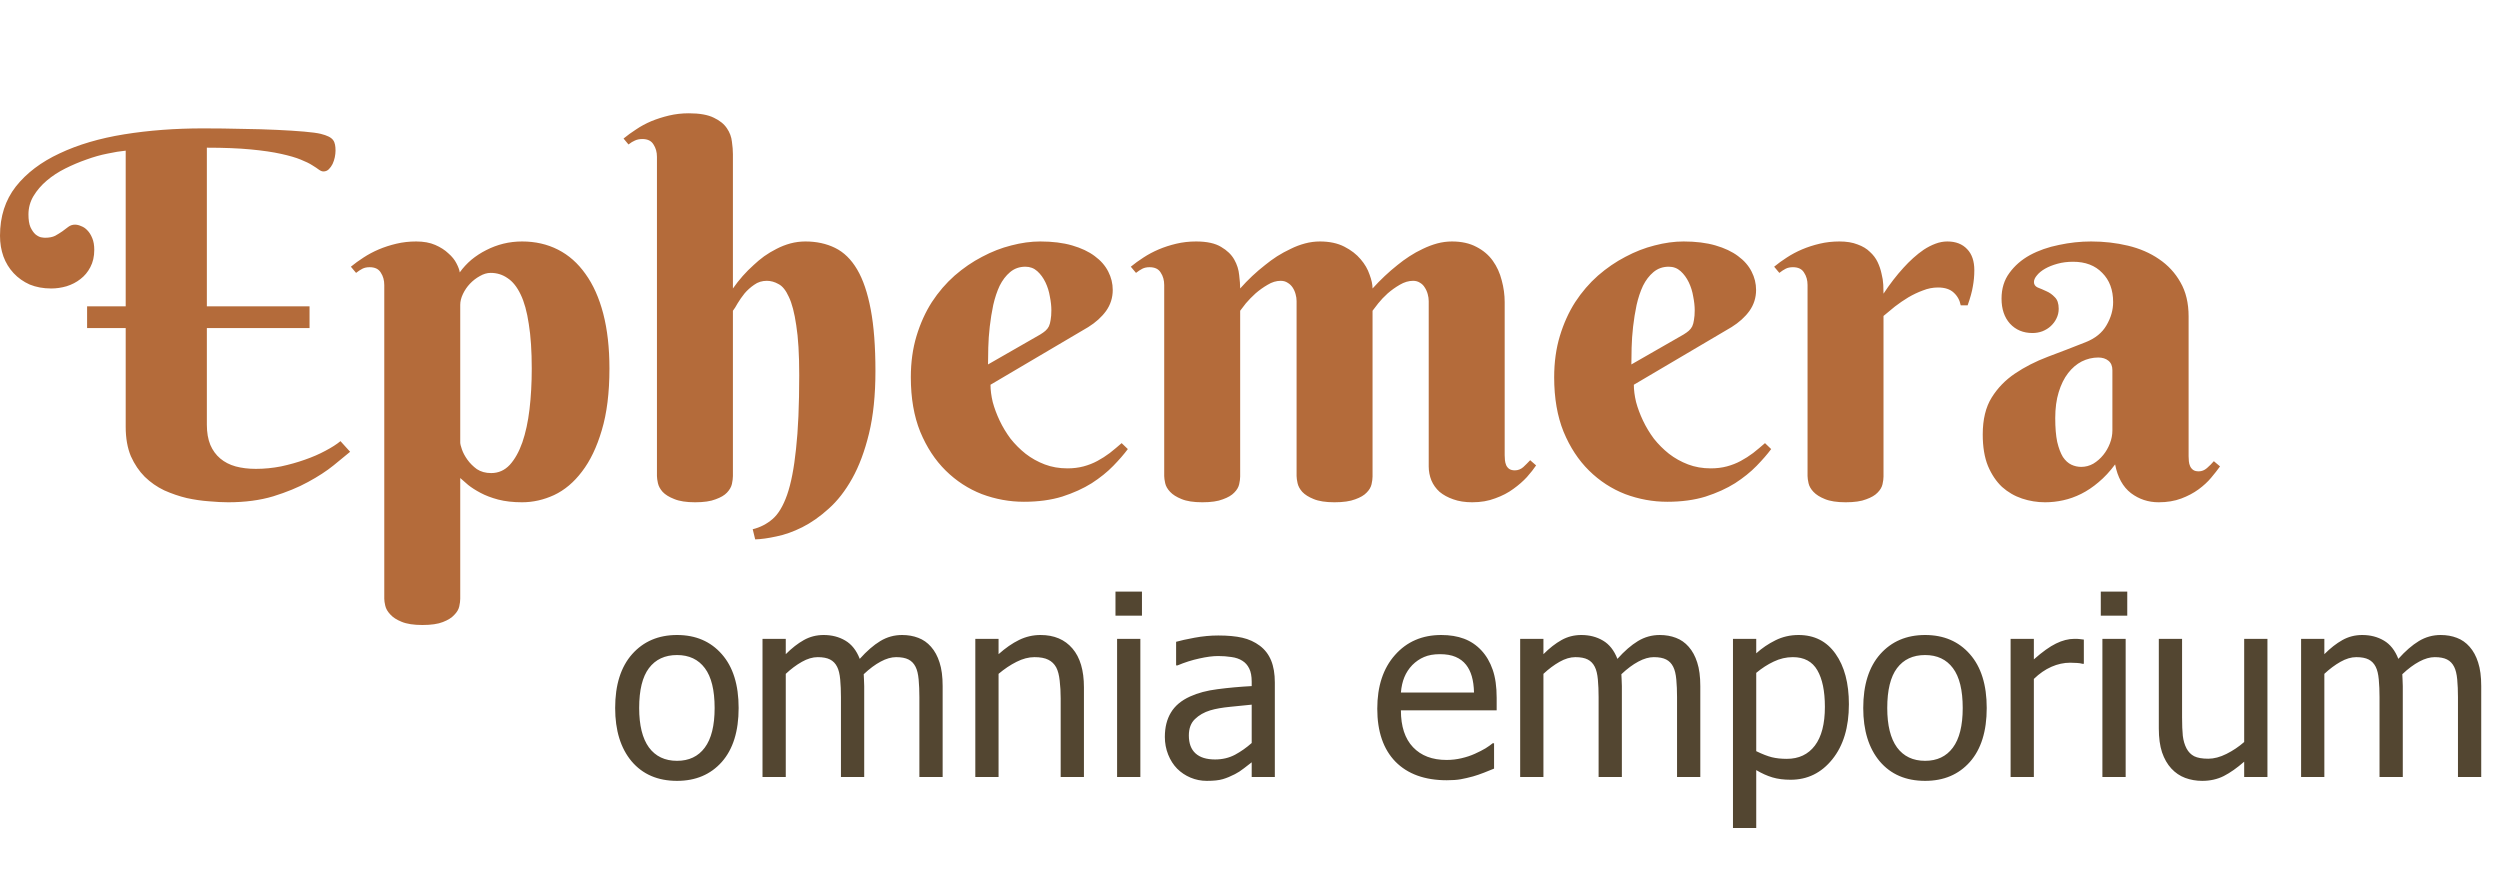 <svg width="296" height="104" viewBox="0 0 296 104" fill="none" xmlns="http://www.w3.org/2000/svg">
<path d="M0 27.916C0 25.631 0.625 23.688 1.875 22.086C3.145 20.484 4.873 19.176 7.061 18.16C9.248 17.125 11.797 16.373 14.707 15.904C17.617 15.435 20.732 15.201 24.053 15.201C25.635 15.201 27.178 15.221 28.682 15.26C30.186 15.279 31.553 15.318 32.783 15.377C34.033 15.435 35.107 15.504 36.006 15.582C36.904 15.66 37.559 15.748 37.969 15.846C38.359 15.943 38.672 16.051 38.906 16.168C39.141 16.285 39.316 16.422 39.434 16.578C39.551 16.734 39.629 16.92 39.668 17.135C39.707 17.33 39.727 17.564 39.727 17.838C39.727 18.072 39.697 18.336 39.639 18.629C39.58 18.902 39.492 19.166 39.375 19.42C39.258 19.654 39.111 19.859 38.935 20.035C38.76 20.211 38.545 20.299 38.291 20.299C38.135 20.299 37.959 20.23 37.764 20.094C37.588 19.957 37.324 19.781 36.973 19.566C36.641 19.352 36.182 19.127 35.596 18.893C35.029 18.658 34.258 18.434 33.281 18.219C32.324 18.004 31.123 17.828 29.678 17.691C28.252 17.555 26.523 17.486 24.492 17.486V36.266H36.65V38.844H24.492V50.299C24.492 51.217 24.629 52.008 24.902 52.672C25.176 53.316 25.566 53.853 26.074 54.283C26.582 54.713 27.188 55.025 27.891 55.221C28.613 55.416 29.414 55.514 30.293 55.514C31.289 55.514 32.285 55.416 33.281 55.221C34.277 55.006 35.215 54.742 36.094 54.43C36.992 54.117 37.803 53.766 38.525 53.375C39.268 52.984 39.863 52.603 40.312 52.232L41.455 53.492C40.967 53.883 40.312 54.42 39.492 55.103C38.672 55.768 37.666 56.422 36.475 57.066C35.303 57.711 33.926 58.277 32.344 58.766C30.781 59.234 29.004 59.469 27.012 59.469C26.348 59.469 25.586 59.43 24.727 59.352C23.887 59.293 23.018 59.166 22.119 58.971C21.221 58.756 20.332 58.453 19.453 58.062C18.594 57.652 17.822 57.115 17.139 56.451C16.475 55.787 15.928 54.977 15.498 54.02C15.088 53.043 14.883 51.881 14.883 50.533V38.844H10.312V36.266H14.883V17.838C14.258 17.896 13.535 18.014 12.715 18.189C11.914 18.346 11.084 18.58 10.225 18.893C9.385 19.186 8.555 19.537 7.734 19.947C6.914 20.357 6.182 20.836 5.537 21.383C4.893 21.93 4.365 22.545 3.955 23.229C3.564 23.893 3.369 24.615 3.369 25.396C3.369 26.021 3.447 26.52 3.604 26.891C3.779 27.262 3.975 27.545 4.189 27.74C4.404 27.916 4.619 28.033 4.834 28.092C5.068 28.131 5.234 28.15 5.332 28.15C5.82 28.15 6.221 28.072 6.533 27.916C6.846 27.74 7.129 27.564 7.383 27.389C7.637 27.193 7.871 27.018 8.086 26.861C8.32 26.686 8.584 26.598 8.877 26.598C9.111 26.598 9.355 26.656 9.609 26.773C9.883 26.871 10.127 27.037 10.342 27.271C10.576 27.506 10.771 27.818 10.928 28.209C11.084 28.58 11.162 29.039 11.162 29.586C11.162 30.367 11.006 31.051 10.693 31.637C10.4 32.203 10.01 32.672 9.521 33.043C9.053 33.414 8.506 33.697 7.881 33.893C7.275 34.068 6.67 34.156 6.064 34.156C5.127 34.156 4.277 34 3.516 33.688C2.773 33.355 2.139 32.906 1.611 32.34C1.084 31.773 0.684 31.119 0.41 30.377C0.137 29.615 0 28.795 0 27.916ZM45.498 33.746C45.498 33.18 45.361 32.691 45.088 32.281C44.834 31.852 44.395 31.637 43.77 31.637C43.438 31.637 43.154 31.695 42.92 31.812C42.685 31.93 42.432 32.096 42.158 32.31L41.543 31.578C41.992 31.207 42.49 30.846 43.037 30.494C43.603 30.123 44.209 29.801 44.853 29.527C45.498 29.254 46.191 29.029 46.934 28.854C47.676 28.678 48.457 28.59 49.277 28.59C50.156 28.59 50.908 28.727 51.533 29C52.158 29.273 52.676 29.605 53.086 29.996C53.516 30.367 53.838 30.768 54.053 31.197C54.268 31.607 54.395 31.959 54.434 32.252C54.824 31.705 55.283 31.207 55.81 30.758C56.357 30.309 56.943 29.928 57.568 29.615C58.213 29.283 58.887 29.029 59.59 28.854C60.312 28.678 61.055 28.59 61.816 28.59C63.379 28.59 64.795 28.912 66.064 29.557C67.334 30.201 68.418 31.158 69.316 32.428C70.234 33.697 70.938 35.27 71.426 37.145C71.914 39.02 72.158 41.188 72.158 43.648C72.158 46.5 71.856 48.932 71.25 50.943C70.664 52.935 69.883 54.566 68.906 55.836C67.949 57.105 66.846 58.033 65.596 58.619C64.365 59.185 63.105 59.469 61.816 59.469C60.742 59.469 59.795 59.361 58.975 59.147C58.174 58.932 57.48 58.668 56.895 58.355C56.309 58.043 55.82 57.73 55.43 57.418C55.039 57.086 54.727 56.812 54.492 56.598V70.894C54.492 71.148 54.453 71.451 54.375 71.803C54.297 72.154 54.102 72.486 53.789 72.799C53.496 73.131 53.047 73.414 52.441 73.648C51.855 73.883 51.045 74 50.01 74C48.975 74 48.154 73.873 47.549 73.619C46.963 73.385 46.514 73.092 46.201 72.74C45.889 72.408 45.693 72.066 45.615 71.715C45.537 71.383 45.498 71.109 45.498 70.894V33.746ZM54.492 52.408C54.492 52.565 54.56 52.838 54.697 53.228C54.834 53.619 55.049 54.02 55.342 54.43C55.635 54.84 56.006 55.211 56.455 55.543C56.924 55.855 57.49 56.012 58.154 56.012C59.014 56.012 59.746 55.69 60.352 55.045C60.957 54.381 61.455 53.492 61.846 52.379C62.236 51.246 62.52 49.938 62.695 48.453C62.871 46.949 62.959 45.348 62.959 43.648C62.959 41.559 62.842 39.791 62.607 38.346C62.393 36.9 62.07 35.738 61.641 34.859C61.211 33.961 60.693 33.316 60.088 32.926C59.502 32.516 58.838 32.31 58.096 32.31C57.666 32.31 57.236 32.438 56.807 32.691C56.377 32.926 55.986 33.228 55.635 33.6C55.303 33.951 55.029 34.352 54.815 34.801C54.6 35.25 54.492 35.68 54.492 36.09V52.408ZM86.777 34.156C87.5 33.121 88.32 32.193 89.238 31.373C89.609 31.021 90.019 30.68 90.469 30.348C90.938 30.016 91.426 29.723 91.934 29.469C92.461 29.195 93.008 28.98 93.574 28.824C94.16 28.668 94.756 28.59 95.361 28.59C96.67 28.59 97.842 28.844 98.877 29.352C99.912 29.859 100.781 30.709 101.484 31.9C102.188 33.092 102.725 34.674 103.096 36.647C103.467 38.6 103.652 41.031 103.652 43.941C103.652 46.773 103.398 49.234 102.891 51.324C102.383 53.414 101.719 55.191 100.898 56.656C100.078 58.121 99.15 59.312 98.115 60.23C97.08 61.168 96.035 61.9 94.981 62.428C93.926 62.955 92.91 63.316 91.934 63.512C90.957 63.727 90.117 63.844 89.414 63.863L89.121 62.662C90 62.447 90.781 62.047 91.465 61.461C92.148 60.875 92.725 59.918 93.193 58.59C93.662 57.242 94.014 55.435 94.248 53.17C94.502 50.904 94.629 47.984 94.629 44.41C94.629 41.949 94.512 39.986 94.277 38.522C94.062 37.037 93.769 35.914 93.398 35.152C93.047 34.371 92.637 33.863 92.168 33.629C91.719 33.375 91.26 33.248 90.791 33.248C90.225 33.248 89.727 33.404 89.297 33.717C88.867 34.01 88.486 34.352 88.154 34.742C87.842 35.133 87.568 35.523 87.334 35.914C87.119 36.305 86.934 36.598 86.777 36.793V56.363C86.777 56.617 86.738 56.93 86.66 57.301C86.582 57.652 86.387 57.994 86.074 58.326C85.781 58.639 85.332 58.902 84.727 59.117C84.141 59.352 83.33 59.469 82.295 59.469C81.26 59.469 80.439 59.342 79.834 59.088C79.228 58.853 78.769 58.57 78.457 58.238C78.164 57.906 77.978 57.565 77.9 57.213C77.822 56.861 77.783 56.578 77.783 56.363V18.57C77.783 18.004 77.647 17.516 77.373 17.105C77.119 16.676 76.68 16.461 76.055 16.461C75.723 16.461 75.43 16.52 75.176 16.637C74.941 16.734 74.688 16.891 74.414 17.105L73.828 16.402C74.277 16.031 74.775 15.67 75.322 15.318C75.869 14.947 76.465 14.625 77.109 14.352C77.773 14.078 78.477 13.854 79.219 13.678C79.961 13.502 80.742 13.414 81.562 13.414C82.832 13.414 83.818 13.59 84.522 13.941C85.225 14.273 85.742 14.693 86.074 15.201C86.406 15.69 86.602 16.217 86.66 16.783C86.738 17.33 86.777 17.818 86.777 18.248V34.156ZM117.275 45.553C117.275 46.178 117.363 46.861 117.539 47.603C117.734 48.326 118.008 49.059 118.359 49.801C118.711 50.543 119.141 51.256 119.648 51.94C120.176 52.603 120.771 53.199 121.436 53.727C122.119 54.254 122.871 54.674 123.691 54.986C124.512 55.299 125.41 55.455 126.387 55.455C127.07 55.455 127.705 55.377 128.291 55.221C128.877 55.065 129.424 54.85 129.932 54.576C130.439 54.303 130.928 53.99 131.396 53.639C131.865 53.268 132.334 52.877 132.803 52.467L133.535 53.17C133.086 53.775 132.51 54.44 131.807 55.162C131.104 55.885 130.254 56.568 129.258 57.213C128.262 57.838 127.1 58.365 125.771 58.795C124.443 59.205 122.93 59.41 121.23 59.41C119.531 59.41 117.871 59.107 116.25 58.502C114.648 57.877 113.223 56.949 111.973 55.719C110.723 54.488 109.717 52.955 108.955 51.119C108.213 49.283 107.842 47.135 107.842 44.674C107.842 42.897 108.066 41.266 108.516 39.781C108.965 38.297 109.57 36.959 110.332 35.768C111.113 34.576 112.012 33.531 113.027 32.633C114.062 31.734 115.146 30.992 116.279 30.406C117.412 29.801 118.564 29.352 119.736 29.059C120.928 28.746 122.07 28.59 123.164 28.59C124.609 28.59 125.869 28.746 126.943 29.059C128.018 29.371 128.906 29.791 129.609 30.318C130.332 30.846 130.869 31.461 131.221 32.164C131.572 32.848 131.748 33.57 131.748 34.332C131.748 35.25 131.484 36.08 130.957 36.822C130.43 37.545 129.727 38.18 128.848 38.727L117.275 45.553ZM123.164 39.605C123.418 39.449 123.623 39.303 123.779 39.166C123.955 39.01 124.092 38.834 124.189 38.639C124.287 38.424 124.355 38.17 124.395 37.877C124.453 37.565 124.482 37.184 124.482 36.734C124.482 36.246 124.424 35.709 124.307 35.123C124.209 34.518 124.033 33.951 123.779 33.424C123.525 32.897 123.203 32.457 122.812 32.105C122.422 31.754 121.953 31.578 121.406 31.578C120.703 31.578 120.098 31.793 119.59 32.223C119.102 32.633 118.691 33.17 118.359 33.834C118.047 34.498 117.793 35.26 117.598 36.119C117.422 36.959 117.285 37.809 117.188 38.668C117.09 39.527 117.031 40.357 117.012 41.158C116.992 41.94 116.982 42.603 116.982 43.15L123.164 39.605ZM162.51 56.422C162.51 56.676 162.471 56.978 162.393 57.33C162.314 57.682 162.119 58.014 161.807 58.326C161.514 58.639 161.064 58.902 160.459 59.117C159.854 59.352 159.033 59.469 157.998 59.469C156.963 59.469 156.143 59.342 155.537 59.088C154.951 58.853 154.502 58.57 154.189 58.238C153.896 57.906 153.711 57.565 153.633 57.213C153.555 56.861 153.516 56.578 153.516 56.363V35.65C153.516 35.377 153.477 35.103 153.398 34.83C153.32 34.537 153.203 34.273 153.047 34.039C152.891 33.805 152.695 33.619 152.461 33.482C152.227 33.326 151.953 33.248 151.641 33.248C151.113 33.248 150.596 33.404 150.088 33.717C149.58 34.01 149.102 34.352 148.652 34.742C148.223 35.133 147.842 35.523 147.51 35.914C147.197 36.305 146.973 36.598 146.836 36.793V56.422C146.836 56.676 146.797 56.978 146.719 57.33C146.641 57.682 146.445 58.014 146.133 58.326C145.84 58.639 145.391 58.902 144.785 59.117C144.199 59.352 143.389 59.469 142.354 59.469C141.318 59.469 140.498 59.342 139.893 59.088C139.307 58.853 138.857 58.57 138.545 58.238C138.232 57.906 138.037 57.565 137.959 57.213C137.881 56.861 137.842 56.578 137.842 56.363V33.746C137.842 33.18 137.705 32.691 137.432 32.281C137.178 31.852 136.738 31.637 136.113 31.637C135.781 31.637 135.498 31.695 135.264 31.812C135.029 31.93 134.775 32.096 134.502 32.31L133.887 31.578C134.336 31.207 134.834 30.846 135.381 30.494C135.947 30.123 136.553 29.801 137.197 29.527C137.842 29.254 138.535 29.029 139.277 28.854C140.02 28.678 140.801 28.59 141.621 28.59C142.891 28.59 143.877 28.805 144.58 29.234C145.283 29.645 145.801 30.143 146.133 30.729C146.465 31.314 146.66 31.93 146.719 32.574C146.797 33.199 146.836 33.727 146.836 34.156C147.754 33.121 148.74 32.193 149.795 31.373C150.225 31.021 150.693 30.68 151.201 30.348C151.729 30.016 152.266 29.723 152.812 29.469C153.359 29.195 153.926 28.98 154.512 28.824C155.098 28.668 155.684 28.59 156.27 28.59C157.402 28.59 158.369 28.795 159.17 29.205C159.971 29.615 160.615 30.113 161.104 30.699C161.592 31.266 161.943 31.871 162.158 32.516C162.393 33.141 162.51 33.688 162.51 34.156C163.447 33.121 164.434 32.193 165.469 31.373C165.898 31.021 166.367 30.68 166.875 30.348C167.383 30.016 167.91 29.723 168.457 29.469C169.023 29.195 169.59 28.98 170.156 28.824C170.742 28.668 171.328 28.59 171.914 28.59C173.047 28.59 174.014 28.805 174.814 29.234C175.615 29.645 176.26 30.191 176.748 30.875C177.236 31.559 177.588 32.33 177.803 33.19C178.037 34.049 178.154 34.908 178.154 35.768V53.902C178.154 54.078 178.164 54.273 178.184 54.488C178.203 54.684 178.252 54.879 178.33 55.074C178.408 55.25 178.525 55.397 178.682 55.514C178.857 55.631 179.082 55.69 179.355 55.69C179.727 55.69 180.059 55.562 180.352 55.309C180.645 55.035 180.918 54.762 181.172 54.488L181.875 55.103C181.602 55.514 181.24 55.973 180.791 56.48C180.342 56.969 179.805 57.438 179.18 57.887C178.574 58.336 177.861 58.707 177.041 59C176.24 59.312 175.332 59.469 174.316 59.469C173.457 59.469 172.705 59.352 172.061 59.117C171.436 58.902 170.898 58.609 170.449 58.238C170.02 57.848 169.697 57.398 169.482 56.891C169.268 56.363 169.16 55.807 169.16 55.221V35.65C169.16 35.377 169.121 35.103 169.043 34.83C168.965 34.537 168.848 34.273 168.691 34.039C168.555 33.805 168.369 33.619 168.135 33.482C167.9 33.326 167.627 33.248 167.314 33.248C166.787 33.248 166.26 33.404 165.732 33.717C165.225 34.01 164.746 34.352 164.297 34.742C163.867 35.133 163.496 35.523 163.184 35.914C162.871 36.305 162.646 36.598 162.51 36.793V56.422ZM193.447 45.553C193.447 46.178 193.535 46.861 193.711 47.603C193.906 48.326 194.18 49.059 194.531 49.801C194.883 50.543 195.312 51.256 195.82 51.94C196.348 52.603 196.943 53.199 197.607 53.727C198.291 54.254 199.043 54.674 199.863 54.986C200.684 55.299 201.582 55.455 202.559 55.455C203.242 55.455 203.877 55.377 204.463 55.221C205.049 55.065 205.596 54.85 206.104 54.576C206.611 54.303 207.1 53.99 207.568 53.639C208.037 53.268 208.506 52.877 208.975 52.467L209.707 53.17C209.258 53.775 208.682 54.44 207.979 55.162C207.275 55.885 206.426 56.568 205.43 57.213C204.434 57.838 203.271 58.365 201.943 58.795C200.615 59.205 199.102 59.41 197.402 59.41C195.703 59.41 194.043 59.107 192.422 58.502C190.82 57.877 189.395 56.949 188.145 55.719C186.895 54.488 185.889 52.955 185.127 51.119C184.385 49.283 184.014 47.135 184.014 44.674C184.014 42.897 184.238 41.266 184.688 39.781C185.137 38.297 185.742 36.959 186.504 35.768C187.285 34.576 188.184 33.531 189.199 32.633C190.234 31.734 191.318 30.992 192.451 30.406C193.584 29.801 194.736 29.352 195.908 29.059C197.1 28.746 198.242 28.59 199.336 28.59C200.781 28.59 202.041 28.746 203.115 29.059C204.189 29.371 205.078 29.791 205.781 30.318C206.504 30.846 207.041 31.461 207.393 32.164C207.744 32.848 207.92 33.57 207.92 34.332C207.92 35.25 207.656 36.08 207.129 36.822C206.602 37.545 205.898 38.18 205.02 38.727L193.447 45.553ZM199.336 39.605C199.59 39.449 199.795 39.303 199.951 39.166C200.127 39.01 200.264 38.834 200.361 38.639C200.459 38.424 200.527 38.17 200.566 37.877C200.625 37.565 200.654 37.184 200.654 36.734C200.654 36.246 200.596 35.709 200.479 35.123C200.381 34.518 200.205 33.951 199.951 33.424C199.697 32.897 199.375 32.457 198.984 32.105C198.594 31.754 198.125 31.578 197.578 31.578C196.875 31.578 196.27 31.793 195.762 32.223C195.273 32.633 194.863 33.17 194.531 33.834C194.219 34.498 193.965 35.26 193.77 36.119C193.594 36.959 193.457 37.809 193.359 38.668C193.262 39.527 193.203 40.357 193.184 41.158C193.164 41.94 193.154 42.603 193.154 43.15L199.336 39.605ZM223.008 34.772C223.75 33.639 224.541 32.613 225.381 31.695C225.732 31.305 226.113 30.924 226.523 30.553C226.934 30.182 227.354 29.85 227.783 29.557C228.232 29.264 228.691 29.029 229.16 28.854C229.629 28.678 230.098 28.59 230.566 28.59C231.562 28.59 232.344 28.893 232.91 29.498C233.477 30.084 233.76 30.914 233.76 31.988C233.76 32.652 233.701 33.297 233.584 33.922C233.486 34.527 233.281 35.27 232.969 36.148H232.148C232.031 35.543 231.758 35.045 231.328 34.654C230.898 34.244 230.273 34.039 229.453 34.039C228.848 34.039 228.252 34.156 227.666 34.391C227.08 34.605 226.504 34.879 225.938 35.211C225.391 35.543 224.863 35.904 224.355 36.295C223.867 36.685 223.418 37.057 223.008 37.408V56.422C223.008 56.676 222.969 56.978 222.891 57.33C222.812 57.682 222.617 58.014 222.305 58.326C222.012 58.639 221.562 58.902 220.957 59.117C220.371 59.352 219.561 59.469 218.525 59.469C217.49 59.469 216.67 59.342 216.064 59.088C215.479 58.853 215.029 58.57 214.717 58.238C214.404 57.906 214.209 57.565 214.131 57.213C214.053 56.861 214.014 56.578 214.014 56.363V33.746C214.014 33.18 213.877 32.691 213.604 32.281C213.35 31.852 212.91 31.637 212.285 31.637C211.953 31.637 211.67 31.695 211.436 31.812C211.201 31.93 210.947 32.096 210.674 32.31L210.059 31.578C210.508 31.207 211.006 30.846 211.553 30.494C212.119 30.123 212.725 29.801 213.369 29.527C214.014 29.254 214.707 29.029 215.449 28.854C216.191 28.678 216.973 28.59 217.793 28.59C218.633 28.59 219.346 28.707 219.932 28.941C220.537 29.156 221.025 29.449 221.396 29.82C221.787 30.172 222.09 30.572 222.305 31.021C222.52 31.471 222.676 31.93 222.773 32.398C222.891 32.848 222.959 33.287 222.979 33.717C222.998 34.127 223.008 34.478 223.008 34.772ZM250.107 43.824C250.107 43.336 249.951 42.965 249.639 42.711C249.326 42.457 248.926 42.33 248.438 42.33C247.754 42.33 247.1 42.486 246.475 42.799C245.869 43.111 245.332 43.57 244.863 44.176C244.395 44.781 244.023 45.533 243.75 46.432C243.477 47.31 243.34 48.336 243.34 49.508C243.34 50.641 243.418 51.578 243.574 52.32C243.75 53.062 243.975 53.658 244.248 54.107C244.541 54.537 244.873 54.84 245.244 55.016C245.615 55.191 246.006 55.279 246.416 55.279C246.924 55.279 247.402 55.152 247.852 54.898C248.301 54.625 248.691 54.283 249.023 53.873C249.355 53.463 249.619 53.004 249.814 52.496C250.01 51.988 250.107 51.48 250.107 50.973V43.824ZM245.449 30.992C244.785 30.992 244.17 31.07 243.604 31.227C243.037 31.383 242.549 31.578 242.139 31.812C241.729 32.047 241.406 32.31 241.172 32.603C240.938 32.877 240.82 33.141 240.82 33.395C240.82 33.688 240.967 33.902 241.26 34.039C241.572 34.156 241.914 34.303 242.285 34.478C242.656 34.635 242.988 34.869 243.281 35.182C243.594 35.475 243.75 35.934 243.75 36.559C243.75 36.969 243.662 37.35 243.486 37.701C243.33 38.033 243.105 38.336 242.812 38.609C242.539 38.863 242.207 39.068 241.816 39.225C241.445 39.361 241.055 39.43 240.645 39.43C239.551 39.43 238.662 39.059 237.979 38.316C237.314 37.574 236.982 36.588 236.982 35.357C236.982 34.166 237.295 33.15 237.92 32.31C238.545 31.451 239.355 30.748 240.352 30.201C241.367 29.654 242.51 29.254 243.779 29C245.049 28.727 246.318 28.59 247.588 28.59C249.111 28.59 250.566 28.756 251.953 29.088C253.34 29.42 254.561 29.947 255.615 30.67C256.689 31.393 257.539 32.31 258.164 33.424C258.809 34.537 259.131 35.885 259.131 37.467V54.02C259.131 54.195 259.141 54.391 259.16 54.605C259.18 54.82 259.229 55.016 259.307 55.191C259.385 55.367 259.502 55.514 259.658 55.631C259.814 55.748 260.039 55.807 260.332 55.807C260.684 55.807 261.006 55.68 261.299 55.426C261.611 55.152 261.885 54.879 262.119 54.605L262.852 55.221C262.559 55.631 262.207 56.08 261.797 56.568C261.387 57.057 260.889 57.516 260.303 57.945C259.717 58.375 259.033 58.736 258.252 59.029C257.471 59.322 256.582 59.469 255.586 59.469C254.355 59.469 253.262 59.107 252.305 58.385C251.348 57.643 250.723 56.51 250.43 54.986C249.805 55.826 249.15 56.529 248.467 57.096C247.803 57.662 247.119 58.121 246.416 58.473C245.713 58.824 245 59.078 244.277 59.234C243.574 59.391 242.861 59.469 242.139 59.469C241.201 59.469 240.293 59.322 239.414 59.029C238.535 58.736 237.744 58.277 237.041 57.652C236.357 57.008 235.801 56.178 235.371 55.162C234.961 54.147 234.756 52.906 234.756 51.441C234.756 49.664 235.107 48.209 235.811 47.076C236.514 45.943 237.432 44.996 238.564 44.234C239.717 43.453 241.016 42.789 242.461 42.242C243.926 41.695 245.42 41.119 246.943 40.514C248.076 40.065 248.896 39.4 249.404 38.522C249.932 37.623 250.195 36.705 250.195 35.768C250.195 34.322 249.766 33.17 248.906 32.31C248.066 31.432 246.914 30.992 245.449 30.992Z" fill="#B46B3A"/>
<path d="M87.454 83.826C87.454 86.58 86.79 88.709 85.462 90.213C84.134 91.707 82.366 92.454 80.159 92.454C77.884 92.454 76.092 91.683 74.783 90.14C73.484 88.587 72.835 86.482 72.835 83.826C72.835 81.092 73.504 78.968 74.842 77.454C76.189 75.94 77.962 75.184 80.159 75.184C82.366 75.184 84.134 75.94 85.462 77.454C86.79 78.958 87.454 81.082 87.454 83.826ZM84.612 83.826C84.612 81.707 84.227 80.135 83.455 79.109C82.684 78.074 81.585 77.557 80.159 77.557C78.724 77.557 77.615 78.074 76.834 79.109C76.062 80.135 75.677 81.707 75.677 83.826C75.677 85.877 76.062 87.435 76.834 88.499C77.615 89.554 78.724 90.081 80.159 90.081C81.575 90.081 82.669 89.564 83.44 88.528C84.222 87.483 84.612 85.916 84.612 83.826ZM108.855 92V82.537C108.855 81.785 108.826 81.092 108.768 80.457C108.709 79.812 108.587 79.31 108.401 78.948C108.206 78.558 107.928 78.269 107.566 78.084C107.205 77.898 106.717 77.806 106.102 77.806C105.535 77.806 104.925 77.981 104.271 78.333C103.626 78.675 102.957 79.173 102.264 79.827C102.273 79.993 102.283 80.193 102.293 80.428C102.312 80.652 102.322 80.921 102.322 81.233V92H99.568V82.537C99.568 81.785 99.539 81.092 99.481 80.457C99.422 79.812 99.3 79.31 99.114 78.948C98.919 78.558 98.641 78.269 98.279 78.084C97.918 77.898 97.43 77.806 96.814 77.806C96.219 77.806 95.594 77.991 94.939 78.362C94.285 78.733 93.65 79.207 93.035 79.783V92H90.281V75.638H93.035V77.454C93.758 76.731 94.471 76.175 95.174 75.784C95.887 75.384 96.668 75.184 97.518 75.184C98.484 75.184 99.339 75.403 100.081 75.843C100.833 76.282 101.404 77.005 101.795 78.011C102.625 77.083 103.436 76.38 104.227 75.901C105.018 75.423 105.877 75.184 106.805 75.184C107.508 75.184 108.147 75.296 108.724 75.52C109.3 75.735 109.803 76.087 110.232 76.575C110.672 77.073 111.009 77.693 111.243 78.436C111.487 79.178 111.609 80.11 111.609 81.233V92H108.855ZM128.338 92H125.584V82.684C125.584 81.932 125.545 81.233 125.467 80.589C125.398 79.935 125.262 79.412 125.057 79.022C124.832 78.611 124.52 78.309 124.119 78.113C123.719 77.908 123.172 77.806 122.479 77.806C121.795 77.806 121.087 77.991 120.354 78.362C119.632 78.724 118.924 79.197 118.23 79.783V92H115.477V75.638H118.23V77.454C119.051 76.722 119.861 76.16 120.662 75.769C121.463 75.379 122.308 75.184 123.196 75.184C124.808 75.184 126.067 75.716 126.976 76.78C127.884 77.835 128.338 79.368 128.338 81.38V92ZM135.018 92H132.264V75.638H135.018V92ZM135.208 72.898H132.073V70.042H135.208V72.898ZM148.201 87.972V83.431C147.547 83.489 146.717 83.572 145.711 83.68C144.715 83.777 143.909 83.919 143.294 84.105C142.562 84.329 141.956 84.676 141.478 85.144C140.999 85.603 140.76 86.248 140.76 87.078C140.76 88.016 141.023 88.724 141.551 89.202C142.078 89.681 142.85 89.92 143.865 89.92C144.734 89.92 145.521 89.734 146.224 89.363C146.927 88.982 147.586 88.519 148.201 87.972ZM148.201 90.257C147.977 90.423 147.674 90.657 147.293 90.96C146.922 91.253 146.561 91.487 146.209 91.663C145.721 91.917 145.247 92.112 144.788 92.249C144.339 92.386 143.704 92.454 142.884 92.454C142.21 92.454 141.57 92.327 140.965 92.073C140.359 91.819 139.827 91.463 139.368 91.004C138.929 90.555 138.577 90.003 138.313 89.349C138.05 88.685 137.918 87.986 137.918 87.254C137.918 86.121 138.157 85.159 138.636 84.368C139.114 83.567 139.871 82.933 140.906 82.464C141.824 82.044 142.908 81.756 144.158 81.6C145.408 81.434 146.756 81.311 148.201 81.233V80.706C148.201 80.061 148.104 79.544 147.908 79.153C147.713 78.753 147.439 78.445 147.088 78.231C146.736 78.006 146.307 77.859 145.799 77.791C145.291 77.713 144.769 77.674 144.231 77.674C143.597 77.674 142.85 77.772 141.99 77.967C141.131 78.152 140.271 78.426 139.412 78.787H139.251V75.989C139.759 75.843 140.486 75.682 141.434 75.506C142.381 75.33 143.318 75.242 144.246 75.242C145.369 75.242 146.316 75.33 147.088 75.506C147.859 75.682 148.553 75.999 149.168 76.458C149.764 76.907 150.208 77.488 150.501 78.201C150.794 78.914 150.94 79.783 150.94 80.809V92H148.201V90.257ZM171.302 92.381C168.694 92.381 166.668 91.648 165.223 90.184C163.787 88.709 163.069 86.619 163.069 83.914C163.069 81.248 163.768 79.129 165.164 77.557C166.561 75.975 168.387 75.184 170.643 75.184C171.658 75.184 172.557 75.33 173.338 75.623C174.119 75.916 174.803 76.375 175.389 77C175.975 77.625 176.424 78.392 176.736 79.3C177.049 80.198 177.205 81.302 177.205 82.61V84.105H165.867C165.867 86.009 166.346 87.464 167.303 88.47C168.26 89.476 169.583 89.978 171.272 89.978C171.878 89.978 172.469 89.91 173.045 89.773C173.631 89.637 174.158 89.461 174.627 89.246C175.125 89.022 175.545 88.807 175.887 88.602C176.229 88.387 176.512 88.186 176.736 88.001H176.897V91.004C176.575 91.131 176.175 91.292 175.696 91.487C175.218 91.673 174.788 91.819 174.407 91.927C173.87 92.073 173.382 92.186 172.942 92.264C172.513 92.342 171.966 92.381 171.302 92.381ZM174.524 81.995C174.505 81.253 174.417 80.613 174.261 80.076C174.104 79.539 173.88 79.085 173.587 78.714C173.265 78.304 172.85 77.991 172.342 77.776C171.844 77.561 171.224 77.454 170.481 77.454C169.749 77.454 169.124 77.566 168.606 77.791C168.099 78.006 167.635 78.323 167.215 78.743C166.805 79.173 166.492 79.651 166.277 80.179C166.062 80.696 165.926 81.302 165.867 81.995H174.524ZM198.562 92V82.537C198.562 81.785 198.533 81.092 198.475 80.457C198.416 79.812 198.294 79.31 198.108 78.948C197.913 78.558 197.635 78.269 197.273 78.084C196.912 77.898 196.424 77.806 195.809 77.806C195.242 77.806 194.632 77.981 193.978 78.333C193.333 78.675 192.664 79.173 191.971 79.827C191.98 79.993 191.99 80.193 192 80.428C192.02 80.652 192.029 80.921 192.029 81.233V92H189.275V82.537C189.275 81.785 189.246 81.092 189.188 80.457C189.129 79.812 189.007 79.31 188.821 78.948C188.626 78.558 188.348 78.269 187.986 78.084C187.625 77.898 187.137 77.806 186.521 77.806C185.926 77.806 185.301 77.991 184.646 78.362C183.992 78.733 183.357 79.207 182.742 79.783V92H179.988V75.638H182.742V77.454C183.465 76.731 184.178 76.175 184.881 75.784C185.594 75.384 186.375 75.184 187.225 75.184C188.191 75.184 189.046 75.403 189.788 75.843C190.54 76.282 191.111 77.005 191.502 78.011C192.332 77.083 193.143 76.38 193.934 75.901C194.725 75.423 195.584 75.184 196.512 75.184C197.215 75.184 197.854 75.296 198.431 75.52C199.007 75.735 199.51 76.087 199.939 76.575C200.379 77.073 200.716 77.693 200.95 78.436C201.194 79.178 201.316 80.11 201.316 81.233V92H198.562ZM218.909 83.387C218.909 86.111 218.255 88.284 216.946 89.905C215.647 91.517 214.002 92.322 212.01 92.322C211.199 92.322 210.481 92.23 209.856 92.044C209.231 91.858 208.592 91.57 207.938 91.18V98.035H205.184V75.638H207.938V77.352C208.621 76.736 209.378 76.224 210.208 75.814C211.048 75.394 211.961 75.184 212.947 75.184C214.822 75.184 216.282 75.926 217.327 77.41C218.382 78.894 218.909 80.887 218.909 83.387ZM216.067 83.694C216.067 81.829 215.77 80.384 215.174 79.358C214.578 78.323 213.611 77.806 212.273 77.806C211.492 77.806 210.735 77.981 210.003 78.333C209.28 78.675 208.592 79.119 207.938 79.666V88.939C208.66 89.29 209.275 89.529 209.783 89.656C210.301 89.783 210.892 89.847 211.556 89.847C212.981 89.847 214.09 89.324 214.881 88.279C215.672 87.234 216.067 85.706 216.067 83.694ZM235.228 83.826C235.228 86.58 234.563 88.709 233.235 90.213C231.907 91.707 230.14 92.454 227.933 92.454C225.657 92.454 223.865 91.683 222.557 90.14C221.258 88.587 220.608 86.482 220.608 83.826C220.608 81.092 221.277 78.968 222.615 77.454C223.963 75.94 225.735 75.184 227.933 75.184C230.14 75.184 231.907 75.94 233.235 77.454C234.563 78.958 235.228 81.082 235.228 83.826ZM232.386 83.826C232.386 81.707 232 80.135 231.229 79.109C230.457 78.074 229.358 77.557 227.933 77.557C226.497 77.557 225.389 78.074 224.607 79.109C223.836 80.135 223.45 81.707 223.45 83.826C223.45 85.877 223.836 87.435 224.607 88.499C225.389 89.554 226.497 90.081 227.933 90.081C229.349 90.081 230.442 89.564 231.214 88.528C231.995 87.483 232.386 85.916 232.386 83.826ZM246.727 78.597H246.58C246.375 78.538 246.155 78.504 245.921 78.494C245.696 78.475 245.423 78.465 245.101 78.465C244.358 78.465 243.621 78.626 242.889 78.948C242.156 79.27 241.463 79.749 240.809 80.384V92H238.055V75.638H240.809V78.069C241.814 77.181 242.688 76.556 243.431 76.194C244.183 75.823 244.91 75.638 245.613 75.638C245.896 75.638 246.106 75.647 246.243 75.667C246.39 75.677 246.551 75.696 246.727 75.726V78.597ZM251.678 92H248.924V75.638H251.678V92ZM251.868 72.898H248.733V70.042H251.868V72.898ZM268.465 92H265.711V90.184C264.861 90.926 264.056 91.492 263.294 91.883C262.532 92.264 261.683 92.454 260.745 92.454C260.032 92.454 259.358 92.337 258.724 92.103C258.099 91.868 257.552 91.497 257.083 90.989C256.614 90.481 256.248 89.842 255.984 89.07C255.73 88.299 255.604 87.361 255.604 86.258V75.638H258.357V84.954C258.357 85.823 258.387 86.546 258.445 87.122C258.514 87.689 258.66 88.186 258.885 88.616C259.109 89.036 259.412 89.344 259.793 89.539C260.184 89.734 260.74 89.832 261.463 89.832C262.137 89.832 262.854 89.642 263.616 89.261C264.378 88.88 265.076 88.411 265.711 87.855V75.638H268.465V92ZM291.023 92V82.537C291.023 81.785 290.994 81.092 290.936 80.457C290.877 79.812 290.755 79.31 290.569 78.948C290.374 78.558 290.096 78.269 289.734 78.084C289.373 77.898 288.885 77.806 288.27 77.806C287.703 77.806 287.093 77.981 286.438 78.333C285.794 78.675 285.125 79.173 284.432 79.827C284.441 79.993 284.451 80.193 284.461 80.428C284.48 80.652 284.49 80.921 284.49 81.233V92H281.736V82.537C281.736 81.785 281.707 81.092 281.648 80.457C281.59 79.812 281.468 79.31 281.282 78.948C281.087 78.558 280.809 78.269 280.447 78.084C280.086 77.898 279.598 77.806 278.982 77.806C278.387 77.806 277.762 77.991 277.107 78.362C276.453 78.733 275.818 79.207 275.203 79.783V92H272.449V75.638H275.203V77.454C275.926 76.731 276.639 76.175 277.342 75.784C278.055 75.384 278.836 75.184 279.686 75.184C280.652 75.184 281.507 75.403 282.249 75.843C283.001 76.282 283.572 77.005 283.963 78.011C284.793 77.083 285.604 76.38 286.395 75.901C287.186 75.423 288.045 75.184 288.973 75.184C289.676 75.184 290.315 75.296 290.892 75.52C291.468 75.735 291.971 76.087 292.4 76.575C292.84 77.073 293.177 77.693 293.411 78.436C293.655 79.178 293.777 80.11 293.777 81.233V92H291.023Z" fill="#534631"/>
</svg>
